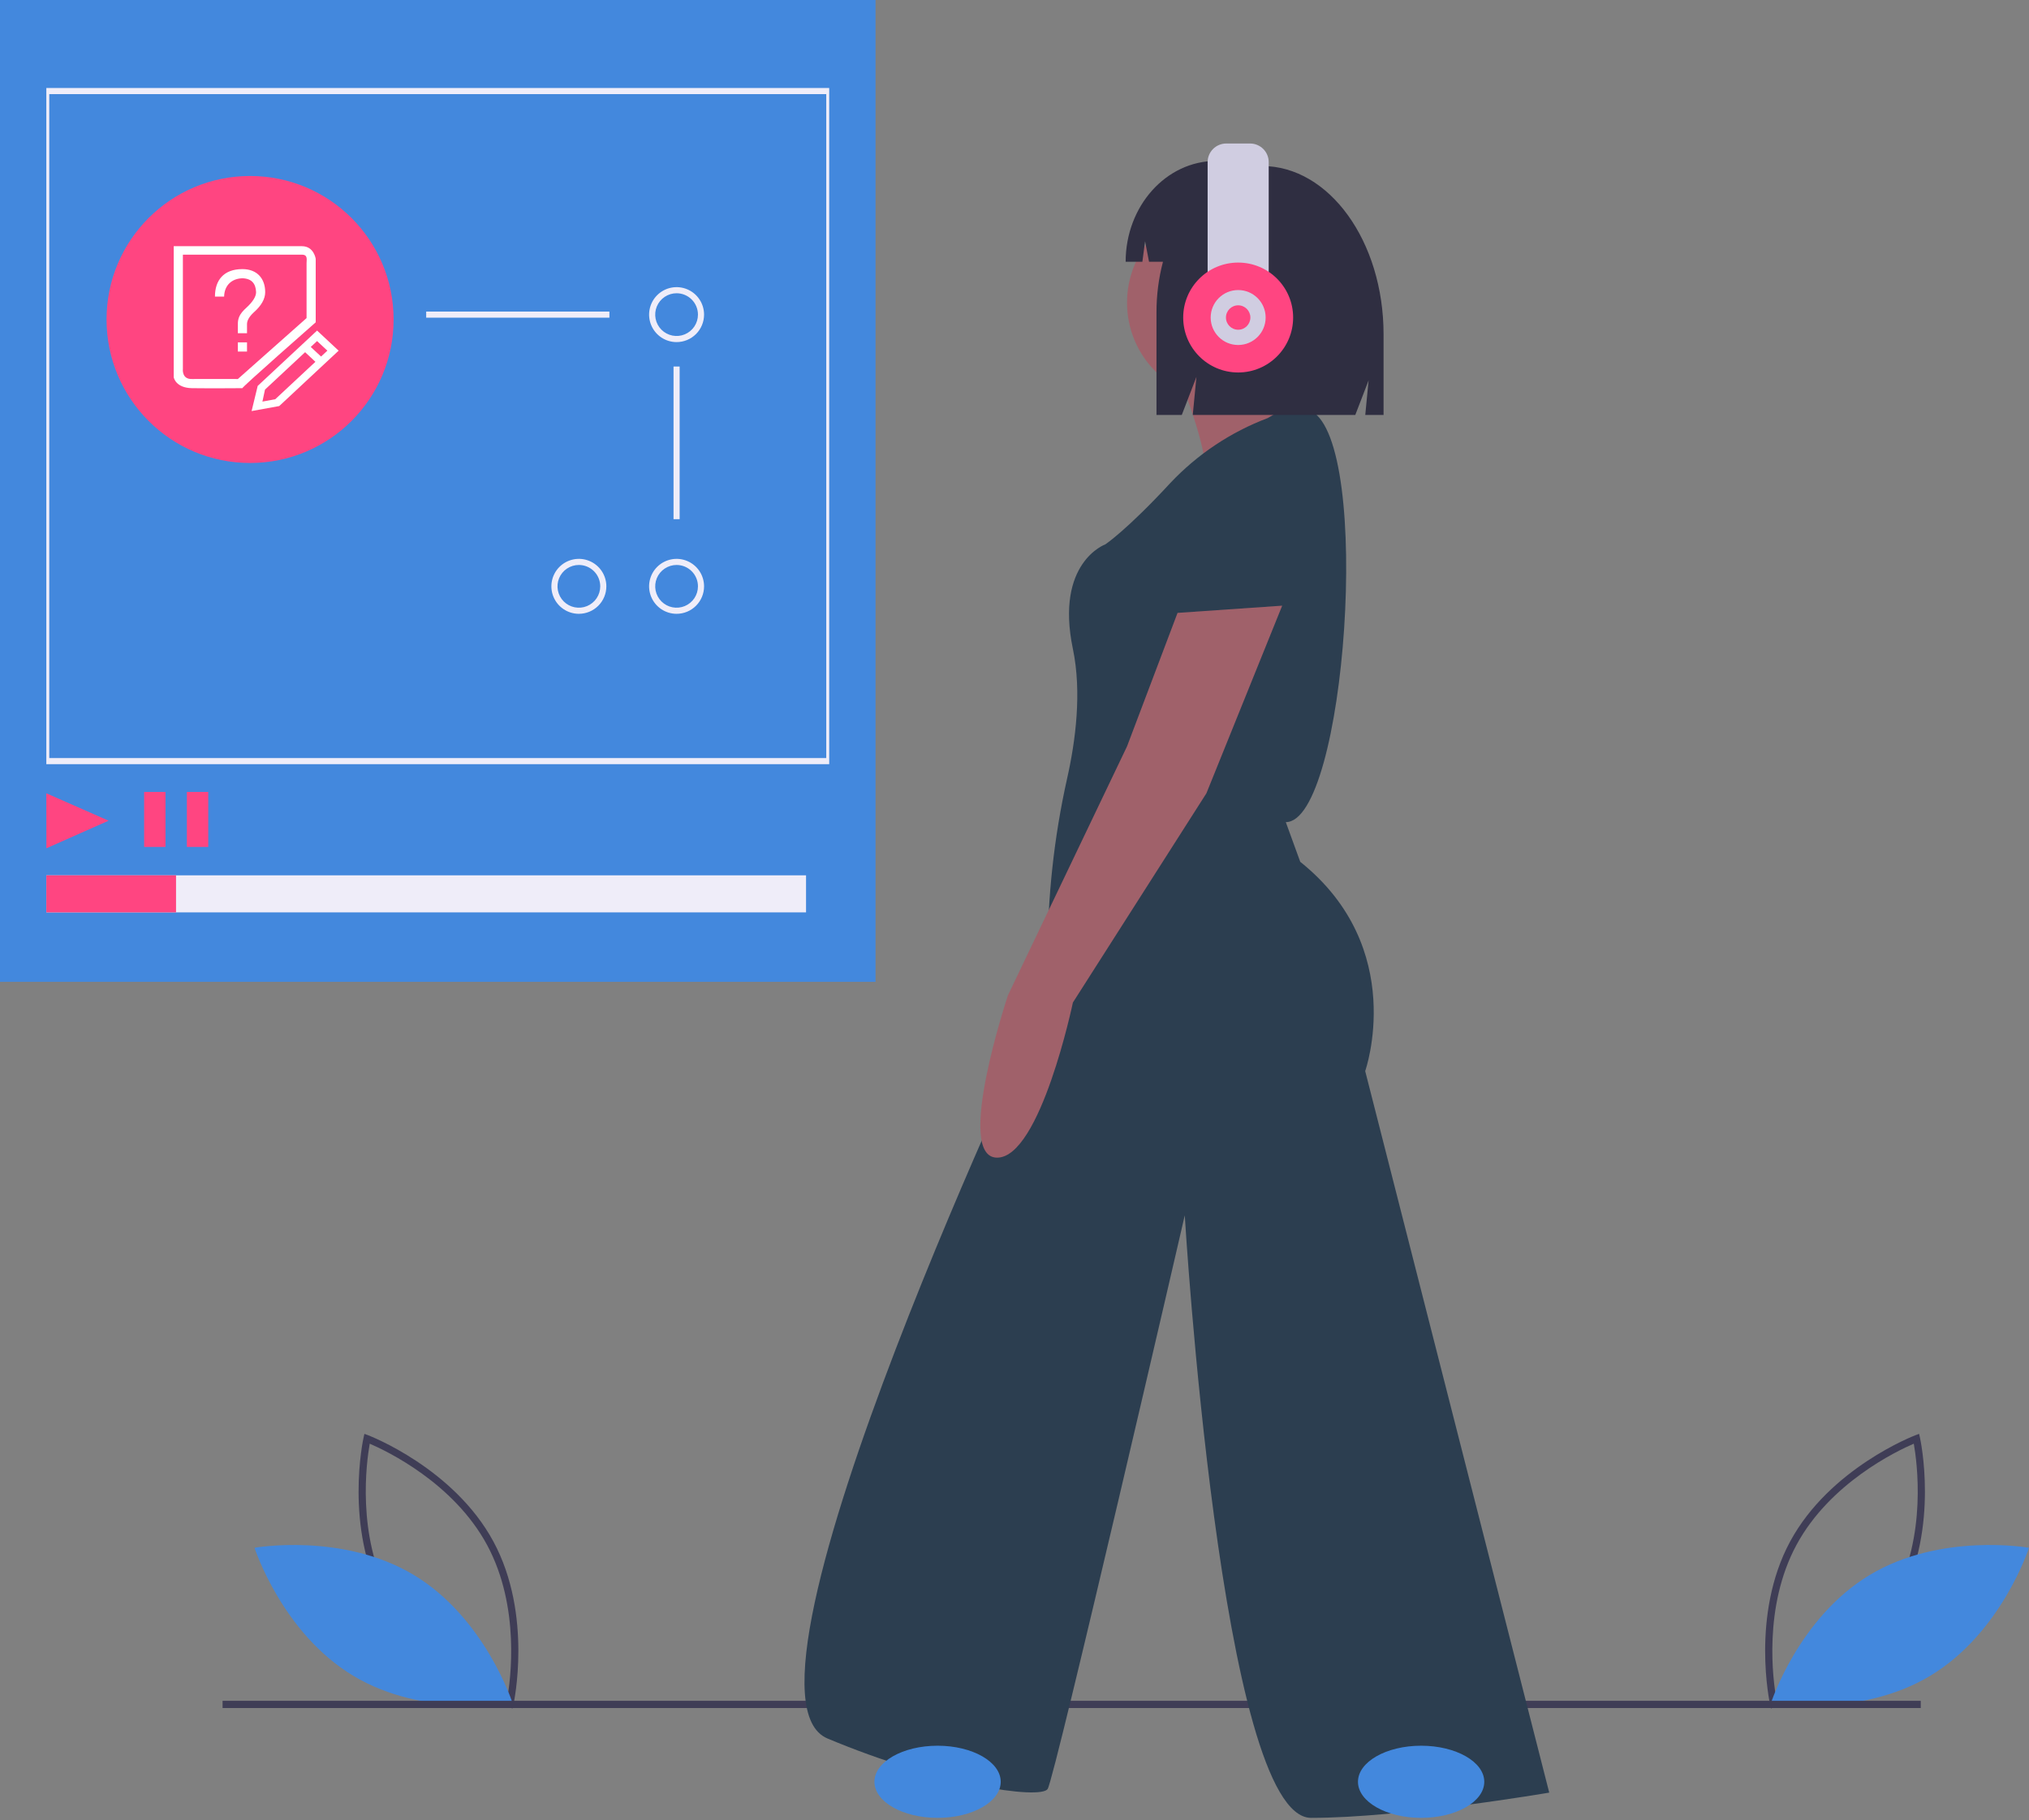 <svg width="438" height="393" viewBox="0 0 438 393" fill="none" xmlns="http://www.w3.org/2000/svg">
<rect x="0" y="0" width="438" height="393" fill="#808080" stroke="none"/>
<path d="M110.641 368.891L109.805 368.578C109.622 368.509 91.353 361.509 82.795 345.638C74.236 329.766 78.427 310.657 78.47 310.466L78.668 309.596L79.502 309.909C79.686 309.978 97.955 316.977 106.513 332.849C115.072 348.72 110.881 367.83 110.838 368.021L110.641 368.891ZM84.165 344.899C91.401 358.319 105.837 365.197 109.495 366.767C110.191 362.847 112.372 346.994 105.143 333.587C97.915 320.183 83.472 313.293 79.813 311.719C79.117 315.642 76.936 331.494 84.165 344.899V344.899Z" fill="#3F3D56"/>
<path d="M89.335 340.071C104.715 349.324 110.638 367.703 110.638 367.703C110.638 367.703 91.625 371.08 76.246 361.827C60.866 352.574 54.942 334.195 54.942 334.195C54.942 334.195 73.955 330.818 89.335 340.071Z" fill="#4388DD"/>
<path d="M382.105 368.021C382.062 367.83 377.871 348.72 386.43 332.849C394.988 316.977 413.257 309.978 413.44 309.909L414.275 309.596L414.472 310.466C414.516 310.657 418.706 329.766 410.148 345.638C401.59 361.509 383.321 368.509 383.137 368.578L382.302 368.891L382.105 368.021ZM413.13 311.719C409.471 313.293 395.028 320.183 387.8 333.587C380.571 346.993 382.752 362.847 383.447 366.767C387.105 365.197 401.542 358.319 408.778 344.899C416.006 331.494 413.826 315.642 413.13 311.719Z" fill="#3F3D56"/>
<path d="M403.608 340.071C388.228 349.324 382.305 367.703 382.305 367.703C382.305 367.703 401.317 371.08 416.697 361.827C432.077 352.574 438 334.195 438 334.195C438 334.195 418.988 330.818 403.608 340.071Z" fill="#4388DD"/>
<path d="M414.633 367.239H48.048V368.796H414.633V367.239Z" fill="#3F3D56"/>
<path d="M189 0H0V212H189V0Z" fill="#4388DD"/>
<path d="M174 189H10V197H174V189Z" fill="#EFEDF9"/>
<path d="M38 189H10V197H38V189Z" fill="#FF4581"/>
<path d="M10.017 183.158L10 171.288L23.438 177.204L10.017 183.158Z" fill="#FF4581"/>
<path d="M35.725 171H31.111V182.865H35.725V171Z" fill="#FF4581"/>
<path d="M44.955 171H40.34V182.865H44.955V171Z" fill="#FF4581"/>
<path d="M179 165H10V19H179V165ZM10.635 163.679H178.365V20.321H10.635V163.679Z" fill="#EFEDF9"/>
<path d="M53.982 99.965C71.093 99.965 84.965 86.093 84.965 68.982C84.965 51.871 71.093 38 53.982 38C36.871 38 23 51.871 23 68.982C23 86.093 36.871 99.965 53.982 99.965Z" fill="#FF4581"/>
<path d="M131.552 67.274H92V68.592H131.552V67.274Z" fill="#EFEDF9"/>
<path d="M146.054 73.865C144.881 73.865 143.734 73.517 142.758 72.865C141.783 72.213 141.022 71.287 140.573 70.203C140.124 69.119 140.007 67.926 140.236 66.775C140.464 65.624 141.03 64.567 141.859 63.738C142.689 62.908 143.746 62.343 144.897 62.114C146.047 61.885 147.24 62.003 148.324 62.452C149.408 62.901 150.335 63.661 150.987 64.637C151.639 65.612 151.986 66.759 151.986 67.932C151.986 69.506 151.361 71.015 150.249 72.127C149.136 73.24 147.627 73.865 146.054 73.865ZM146.054 63.318C145.141 63.318 144.249 63.589 143.491 64.096C142.732 64.603 142.14 65.324 141.791 66.167C141.442 67.01 141.351 67.938 141.529 68.833C141.707 69.728 142.146 70.55 142.791 71.195C143.437 71.84 144.259 72.28 145.154 72.458C146.049 72.636 146.977 72.545 147.82 72.195C148.663 71.846 149.384 71.255 149.891 70.496C150.398 69.737 150.668 68.845 150.668 67.932C150.668 66.709 150.182 65.535 149.317 64.67C148.451 63.804 147.278 63.318 146.054 63.318Z" fill="#EFEDF9"/>
<path d="M146.054 132.534C144.881 132.534 143.734 132.186 142.758 131.534C141.783 130.882 141.022 129.955 140.573 128.871C140.124 127.787 140.007 126.595 140.236 125.444C140.464 124.293 141.03 123.236 141.859 122.406C142.689 121.577 143.746 121.012 144.897 120.783C146.047 120.554 147.24 120.671 148.324 121.12C149.408 121.569 150.335 122.33 150.987 123.305C151.639 124.281 151.986 125.428 151.986 126.601C151.986 128.175 151.361 129.683 150.249 130.796C149.136 131.909 147.627 132.534 146.054 132.534ZM146.054 121.987C145.141 121.987 144.249 122.258 143.491 122.765C142.732 123.272 142.14 123.992 141.791 124.835C141.442 125.679 141.351 126.606 141.529 127.501C141.707 128.396 142.146 129.219 142.791 129.864C143.437 130.509 144.259 130.949 145.154 131.127C146.049 131.305 146.977 131.213 147.82 130.864C148.663 130.515 149.384 129.923 149.891 129.165C150.398 128.406 150.668 127.514 150.668 126.601C150.668 125.377 150.182 124.204 149.317 123.338C148.451 122.473 147.278 121.987 146.054 121.987Z" fill="#EFEDF9"/>
<path d="M124.96 132.534C123.786 132.534 122.639 132.186 121.664 131.534C120.688 130.882 119.928 129.955 119.479 128.871C119.03 127.787 118.912 126.595 119.141 125.444C119.37 124.293 119.935 123.236 120.765 122.406C121.594 121.577 122.651 121.012 123.802 120.783C124.953 120.554 126.146 120.671 127.23 121.12C128.314 121.569 129.24 122.33 129.892 123.305C130.544 124.281 130.892 125.428 130.892 126.601C130.892 128.175 130.267 129.683 129.154 130.796C128.042 131.909 126.533 132.534 124.96 132.534ZM124.96 121.987C124.047 121.987 123.155 122.258 122.396 122.765C121.637 123.272 121.046 123.992 120.697 124.835C120.347 125.679 120.256 126.606 120.434 127.501C120.612 128.396 121.052 129.219 121.697 129.864C122.342 130.509 123.164 130.949 124.059 131.127C124.954 131.305 125.882 131.213 126.725 130.864C127.568 130.515 128.289 129.923 128.796 129.165C129.303 128.406 129.574 127.514 129.574 126.601C129.574 125.377 129.088 124.204 128.222 123.338C127.357 122.473 126.183 121.987 124.96 121.987Z" fill="#EFEDF9"/>
<path d="M146.713 79.139H145.395V112.099H146.713V79.139Z" fill="#EFEDF9"/>
<path d="M270.556 94.162C270.556 94.162 259.651 92.605 254.198 112.858C248.745 133.112 247.187 134.67 247.187 134.67C247.187 134.67 279.125 139.344 279.904 137.786C280.683 136.228 286.915 98.836 270.556 94.162Z" fill="#2F2E41"/>
<path d="M264.324 86.373C275.94 86.373 285.357 76.956 285.357 65.34C285.357 53.724 275.94 44.307 264.324 44.307C252.708 44.307 243.292 53.724 243.292 65.34C243.292 76.956 252.708 86.373 264.324 86.373Z" fill="#A0616A"/>
<path d="M254.977 82.478C254.977 82.478 261.987 100.394 259.65 102.731C257.313 105.068 288.473 108.184 288.473 108.184C288.473 108.184 290.81 96.499 281.462 89.489C281.462 89.489 277.567 77.804 278.346 75.467C279.125 73.13 254.977 82.478 254.977 82.478Z" fill="#A0616A"/>
<path d="M273.672 90.267C265.687 93.283 258.494 98.078 252.639 104.289C243.292 114.416 238.618 117.532 238.618 117.532C238.618 117.532 227.712 121.427 231.607 140.122C233.554 149.47 232.191 159.987 230.341 168.166C227.515 180.859 226.111 193.828 226.154 206.832V214.905C226.154 214.905 154.487 365.249 178.636 375.376C202.784 385.503 224.596 388.619 226.154 386.282C227.712 383.945 255.755 262.423 255.755 262.423C255.755 262.423 263.545 392.513 283.02 392.513C302.494 392.513 334.433 387.061 334.433 387.061L294.705 231.264C294.705 231.264 304.052 204.778 280.683 186.083L277.567 177.514C290.49 177.52 296.398 95.727 283.02 88.709C283.02 88.709 279.904 86.373 273.672 90.267Z" fill="#2C3E50"/>
<path d="M254.197 132.333L243.292 161.155L217.585 214.905C217.585 214.905 205.9 249.959 215.248 249.959C224.596 249.959 231.607 216.463 231.607 216.463L260.429 171.282L276.788 130.775L254.197 132.333Z" fill="#A0616A"/>
<path d="M202.395 392.514C209.924 392.514 216.027 389.026 216.027 384.724C216.027 380.421 209.924 376.934 202.395 376.934C194.866 376.934 188.763 380.421 188.763 384.724C188.763 389.026 194.866 392.514 202.395 392.514Z" fill="#4388DD"/>
<path d="M306.779 392.514C314.308 392.514 320.411 389.026 320.411 384.724C320.411 380.421 314.308 376.934 306.779 376.934C299.25 376.934 293.146 380.421 293.146 384.724C293.146 389.026 299.25 392.514 306.779 392.514Z" fill="#4388DD"/>
<path d="M272.444 35.846H272.443C271.361 35.848 270.28 35.955 269.218 36.166C267.299 35.235 265.194 34.75 263.061 34.747H262.502C251.728 34.747 242.994 44.497 242.994 56.524V56.524H246.604L247.187 52.086L248.042 56.524H251.049C250.114 60.085 249.644 63.752 249.652 67.434V89.599H255.111L258.271 81.386L257.481 89.599H292.565L295.438 82.133L294.72 89.599H298.67V72.195C298.67 52.12 286.928 35.846 272.444 35.846Z" fill="#2F2E41"/>
<path d="M264.708 30.986H269.857C270.923 30.986 271.945 31.409 272.698 32.162C273.452 32.916 273.875 33.938 273.875 35.003V58.61C273.875 59.675 273.452 60.697 272.698 61.45C271.945 62.204 270.923 62.627 269.857 62.627H264.708C264.181 62.627 263.658 62.523 263.171 62.321C262.684 62.119 262.241 61.824 261.868 61.45C261.495 61.077 261.199 60.635 260.997 60.147C260.795 59.66 260.691 59.137 260.691 58.61V35.003C260.691 33.938 261.114 32.916 261.868 32.162C262.621 31.409 263.643 30.986 264.708 30.986Z" fill="#D0CDE1"/>
<path d="M267.283 80.426C273.836 80.426 279.149 75.113 279.149 68.56C279.149 62.007 273.836 56.694 267.283 56.694C260.73 56.694 255.417 62.007 255.417 68.56C255.417 75.113 260.73 80.426 267.283 80.426Z" fill="#FF4581"/>
<path d="M267.283 74.492C270.559 74.492 273.215 71.836 273.215 68.56C273.215 65.283 270.559 62.627 267.283 62.627C264.006 62.627 261.35 65.283 261.35 68.56C261.35 71.836 264.006 74.492 267.283 74.492Z" fill="#D0CDE1"/>
<path d="M267.283 71.197C268.739 71.197 269.919 70.016 269.919 68.56C269.919 67.104 268.739 65.923 267.283 65.923C265.826 65.923 264.646 67.104 264.646 68.56C264.646 70.016 265.826 71.197 267.283 71.197Z" fill="#FF4581"/>
<path d="M52.334 58.105C48.253 58.105 46.402 60.542 46.402 64.038H48.379C48.447 61.558 50.06 60.146 52.334 60.083C54.332 60.146 55.214 61.234 55.281 63.077C55.281 64.03 54.593 65.142 53.216 66.415C51.63 67.816 51.346 68.828 51.346 69.971V71.949H53.323V69.971C53.323 69.338 53.663 68.48 54.767 67.463C56.42 66 57.247 64.541 57.247 63.077C57.247 60.154 55.502 58.105 52.334 58.105ZM51.346 75.904H53.323V73.926H51.346V75.904ZM68.155 69.591V55.898C68.155 55.898 67.783 53.161 65.189 53.161C62.594 53.161 37.502 53.161 37.502 53.161V81.457C37.502 81.457 37.874 83.759 41.458 83.814C45.041 83.87 52.334 83.814 52.334 83.814C51.903 83.87 68.155 69.591 68.155 69.591ZM51.346 81.837C51.346 81.837 42.197 81.809 41.458 81.837C39.172 81.924 39.48 79.63 39.48 79.63V54.989C39.48 54.989 63.892 54.989 65.189 54.989C66.486 54.989 66.178 56.072 66.178 56.816V68.682L51.346 81.837ZM72.49 75.148L69.053 71.941L68.444 71.375L67.839 71.941L65.26 74.346L55.807 83.162L55.621 83.332L55.57 83.569L54.312 88.758L60.019 87.722L60.276 87.674L60.462 87.504L69.915 78.688L72.494 76.284L73.103 75.718L72.49 75.148ZM59.426 86.195L56.65 86.713L57.203 84.123L65.865 76.046L68.088 78.119L59.426 86.195ZM69.306 76.984L67.083 74.911L68.448 73.641L70.671 75.714L69.306 76.984Z" fill="white"/>
</svg>
